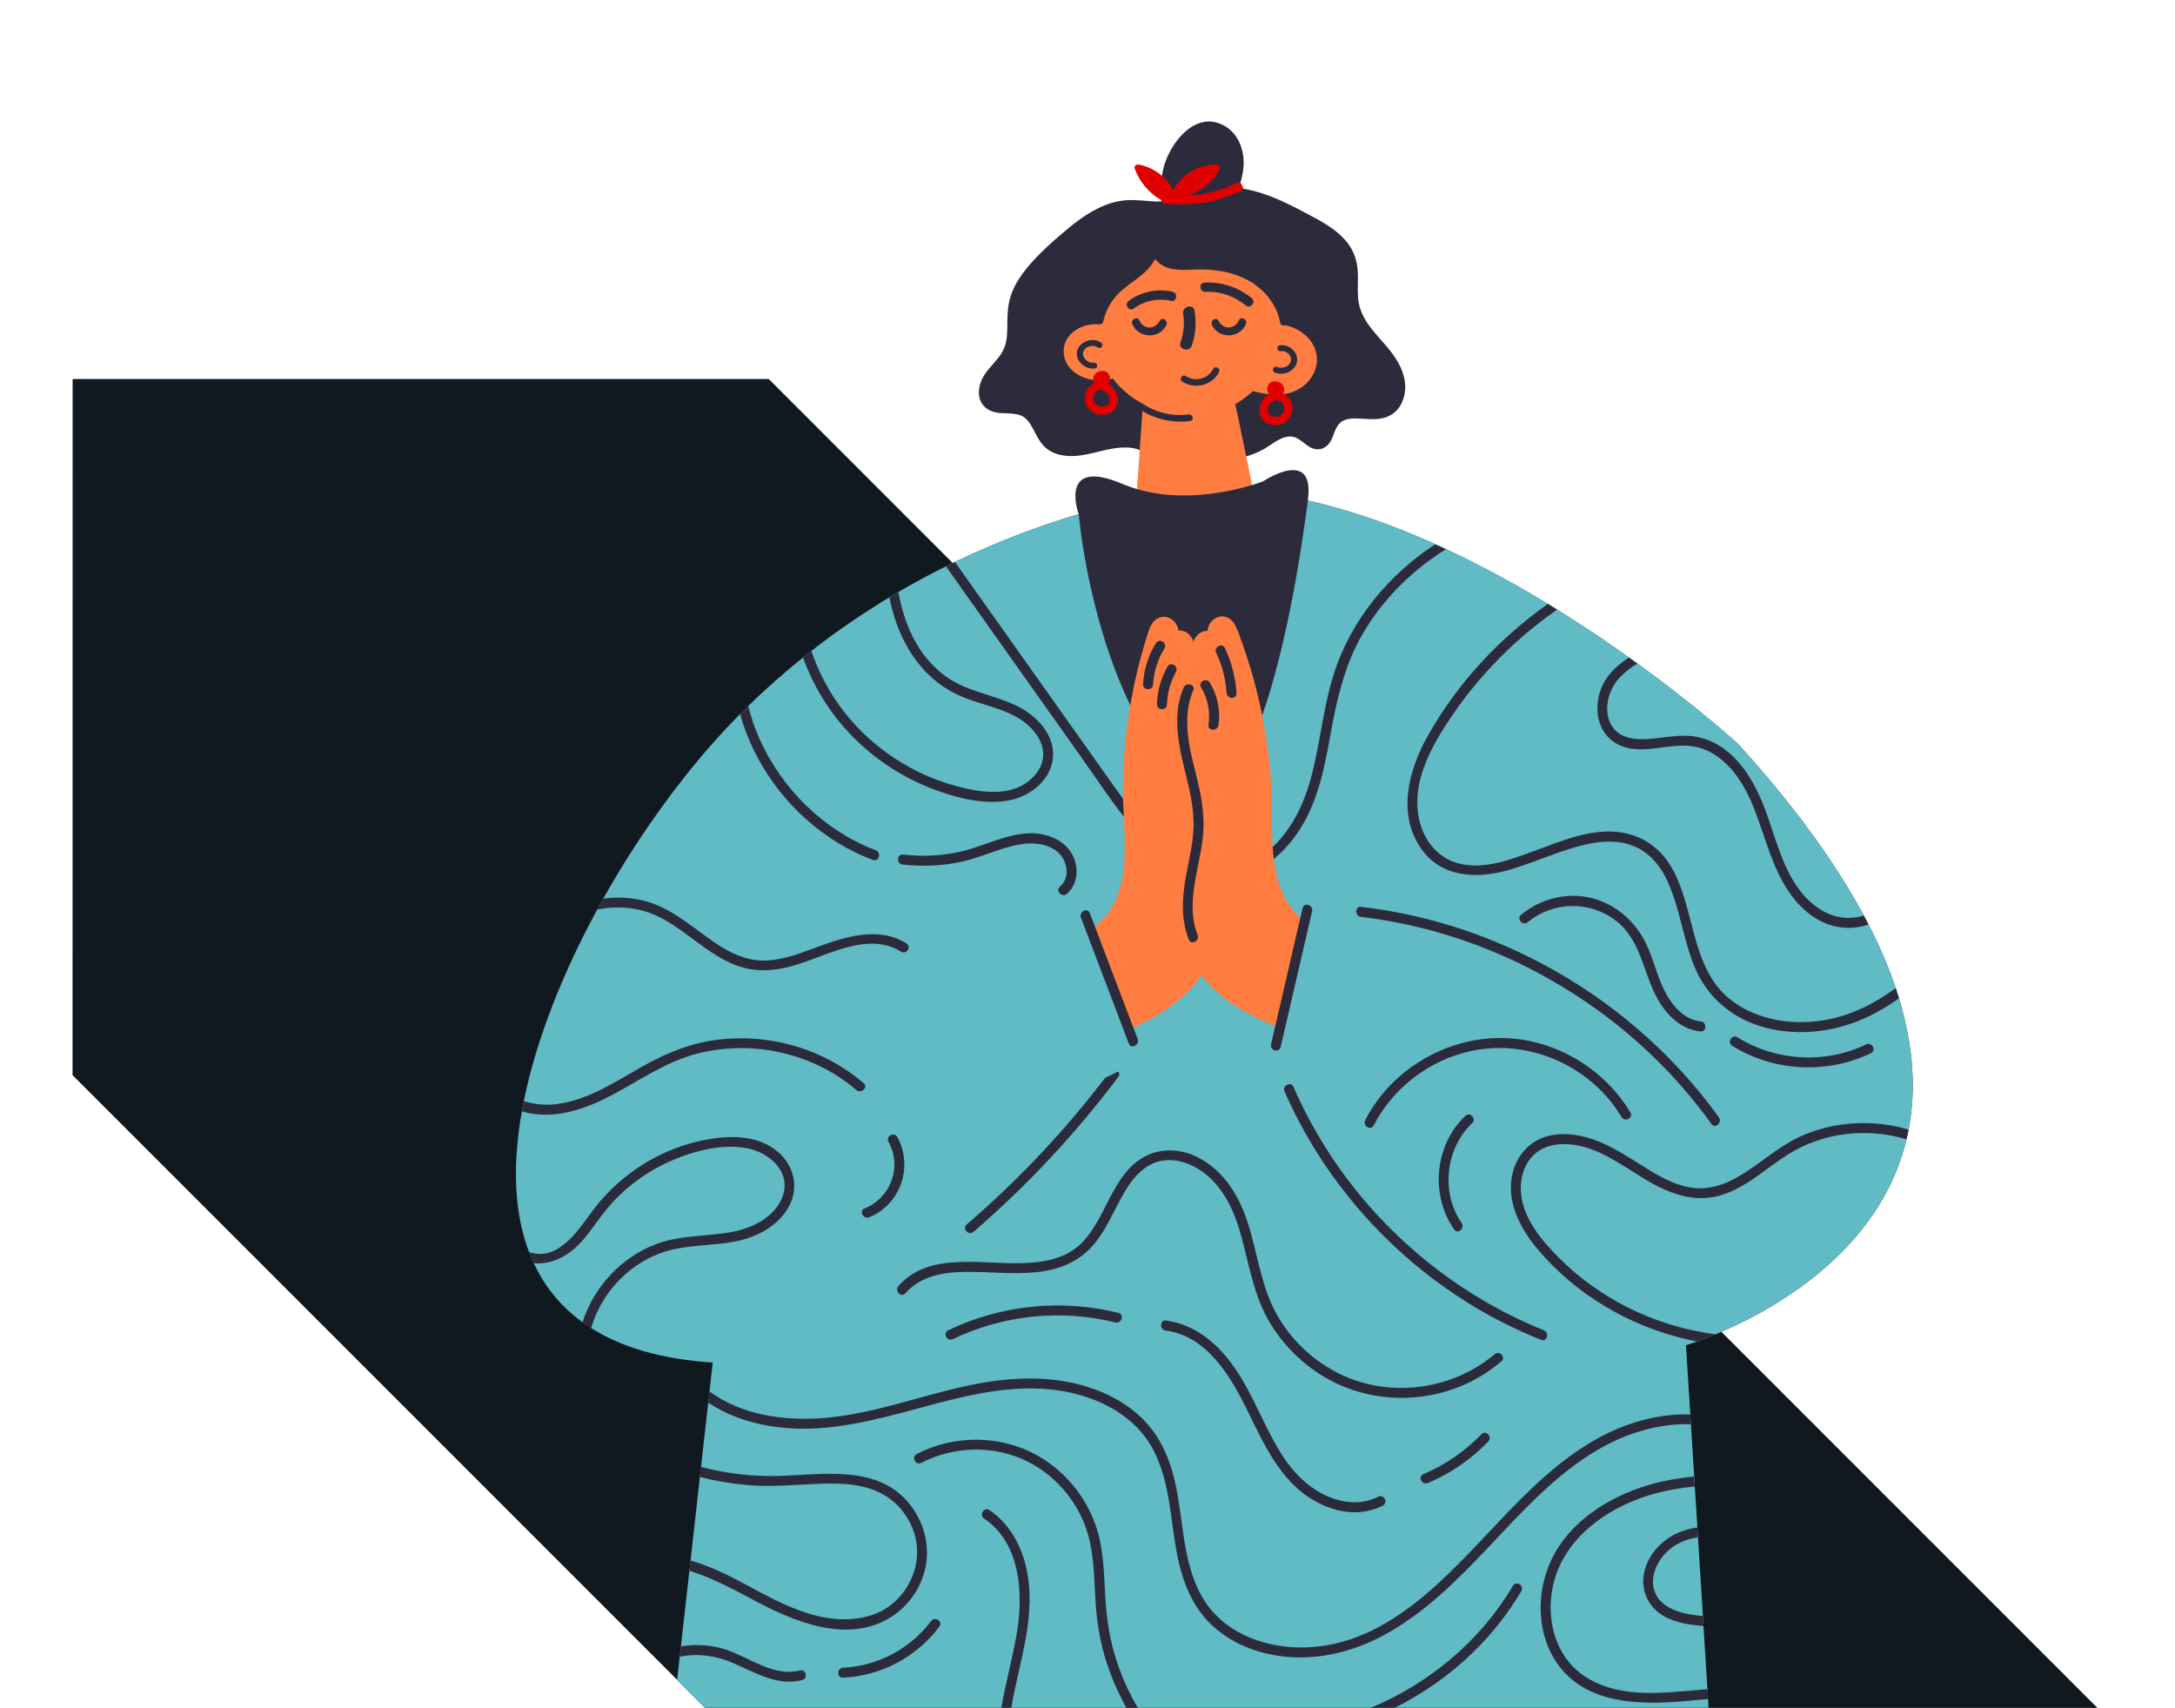 <?xml version="1.0" encoding="utf-8"?>
<!-- Generator: Adobe Illustrator 23.0.3, SVG Export Plug-In . SVG Version: 6.00 Build 0)  -->
<svg version="1.1" xmlns="http://www.w3.org/2000/svg" xmlns:xlink="http://www.w3.org/1999/xlink" x="0px" y="0px"
	 viewBox="0 0 2953 2318.5" style="enable-background:new 0 0 2953 2318.5;" xml:space="preserve">
<style type="text/css">
	.st0{display:none;}
	.st1{display:inline;}
	.st2{display:inline;opacity:0.44;}
	.st3{display:inline;opacity:0.45;}
	.st4{clip-path:url(#SVGID_2_);}
	.st5{fill:#101820;}
	.st6{clip-path:url(#SVGID_4_);}
	.st7{fill:#2C2B3C;}
	.st8{fill:#60BBC5;}
	.st9{fill:#FF7D40;}
	.st10{fill:#E10000;}
	.st11{clip-path:url(#SVGID_6_);}
	.st12{clip-path:url(#SVGID_8_);}
	.st13{fill:#2F52EF;}
	.st14{opacity:0.26;fill:#60BBC5;}
	.st15{fill:#010101;}
	.st16{clip-path:url(#SVGID_10_);}
	.st17{fill:#DF271C;}
	.st18{opacity:0.32;fill:#2F52EF;}
	.st19{clip-path:url(#SVGID_12_);}
	.st20{fill:#FF894A;}
</style>
<g id="Layer_2" class="st0">
</g>
<g id="Layer_3">
</g>
<g id="Layer_1">
	<g>
		<defs>
			<rect id="SVGID_1_" x="15.5" y="2" width="2953" height="2318.5"/>
		</defs>
		<clipPath id="SVGID_2_">
			<use xlink:href="#SVGID_1_"  style="overflow:visible;"/>
		</clipPath>
		<g class="st4">
			<path class="st5" d="M98.5,1459.6l0.1-945.1h945.1c0,0,1813.6,1813.7,1944.1,1944.2c261,261,261,684.1,0,945.1
				c-261,261-684.1,261-945.1,0C1912.2,3273.3,98.5,1459.6,98.5,1459.6"/>
		</g>
		<g class="st4">
			<defs>
				<polygon id="SVGID_3_" points="1121.1,2482.3 2656.8,2677.3 2656.8,777.9 1835.5,131 882.8,257 22.3,1674.4 798.2,2159.4 				
					"/>
			</defs>
			<clipPath id="SVGID_4_">
				<use xlink:href="#SVGID_3_"  style="overflow:visible;"/>
			</clipPath>
			<g class="st6">
				<path class="st7" d="M2591.3,1533.5c-0.9,4.5-1.8,8.9-2.8,13.2c-37.1,154.9-186.4,234.5-259.2,264.7c-10,4.2-18.5,7.4-25.1,9.7
					c-9.6,3.4-15.2,5-15.2,5l5.9,94l0.8,13.3l4.5,71l0.8,13.5l3.5,55.6l0.8,13.3l6.7,107l0.8,13.5l5.4,85.8l0.8,13.4l0.7,11.9H915.1
					l7.8-69.4l1.6-14l11.5-102.6l1.6-13.9v0l12.7-113.6l1.5-13.6l9.8-87.2l1.7-15.2l4.4-39.2c-70.1-4.5-124.4-21-165-46.8
					c-4-2.5-7.9-5.2-11.7-7.9c-30.1-21.7-51.8-49-66.4-80.5v0c-2.3-4.9-4.4-10-6.4-15.1c-20.8-54.7-22.2-120.5-9.6-190.8
					c0.8-4.6,1.7-9.2,2.6-13.8c17.1-84.5,53.4-174.9,99.8-260.2c2.7-5,5.5-10,8.2-14.9c52.5-93.5,116.7-179.9,180-244.6
					c1.9-1.9,3.8-3.9,5.7-5.8c3.7-3.7,7.4-7.4,11.1-11c24.4-23.8,49.3-45.7,74.4-65.8c3.8-3,7.5-6,11.3-8.9
					c35.2-27.5,70.7-51.5,105.7-72.6c4.1-2.5,8.2-4.9,12.3-7.3c21.9-12.8,43.6-24.4,64.9-35c4.1-2,8.2-4,12.2-6
					c61.1-29.4,118.6-50.2,167.8-64.8c22.6-6.7,43.4-12.1,62.1-16.4c20.3-4.7,38-8.2,52.6-10.6c0,0,0,0,0,0h0
					c26.1-4.5,42-5.9,44.6-6c16.6-0.8,33.4-0.8,50.2,0.1c0,0,0,0,0,0c9.8,0.5,19.7,1.3,29.5,2.4c24,2.5,48,6.7,72,12.1
					c0.1,0,0.1,0,0.2,0c0.1,0,0.3,0.1,0.5,0.1c0.2,0,0.5,0.1,0.8,0.2c58.2,13.2,116,34,171.5,58.9c4.9,2.2,9.8,4.4,14.6,6.7
					c48.7,22.7,95.3,48.3,138.4,74.5c4.2,2.6,8.4,5.2,12.6,7.7c35.4,21.9,68.2,44.1,97.5,65c3.9,2.7,7.7,5.5,11.4,8.2
					c83.6,60.5,136.4,108.8,136.4,108.8c77.9,85.7,133.3,163.2,170.9,233.1c2.2,4.1,4.3,8.2,6.4,12.2c15.6,30.2,27.8,59,37,86.4
					c1.6,4.6,3.1,9.3,4.4,13.8C2598.9,1423.1,2601.2,1482.3,2591.3,1533.5z"/>
				<path class="st8" d="M2591.3,1533.5c-0.9,4.5-1.8,8.9-2.8,13.2c-37.1,154.9-186.4,234.5-259.2,264.7c-10,4.2-18.5,7.4-25.1,9.7
					c-9.6,3.4-15.2,5-15.2,5l5.9,94l0.8,13.3l4.5,71l0.8,13.5l3.5,55.6l0.8,13.3l6.7,107l0.8,13.5l5.4,85.8l0.8,13.4l0.7,11.9H915.1
					l7.8-69.4l1.6-14l11.5-102.6l1.6-13.9v0l12.7-113.6l1.5-13.6l9.8-87.2l1.7-15.2l4.4-39.2c-70.1-4.5-124.4-21-165-46.8
					c-4-2.5-7.9-5.2-11.7-7.9c-30.1-21.7-51.8-49-66.4-80.5v0c-2.3-4.9-4.4-10-6.4-15.1c-20.8-54.7-22.2-120.5-9.6-190.8
					c0.8-4.6,1.7-9.2,2.6-13.8c17.1-84.5,53.4-174.9,99.8-260.2c2.7-5,5.5-10,8.2-14.9c52.5-93.5,116.7-179.9,180-244.6
					c1.9-1.9,3.8-3.9,5.7-5.8c3.7-3.7,7.4-7.4,11.1-11c24.4-23.8,49.3-45.7,74.4-65.8c3.8-3,7.5-6,11.3-8.9
					c35.2-27.5,70.7-51.5,105.7-72.6c4.1-2.5,8.2-4.9,12.3-7.3c21.9-12.8,43.6-24.4,64.9-35c4.1-2,8.2-4,12.2-6
					c61.1-29.4,118.6-50.2,167.8-64.8c0.2,1.9,11.8,139.2,70.1,259.7c15.6,32.3,34.6,63.4,57.6,90.3c7.4,8.6,14.5,14.9,21.5,19.1
					c2.2,1.4,4.4,2.5,6.6,3.4c2.9,1.2,5.8,2.1,8.6,2.6c0.3,0.1,0.7,0.1,1,0.2c33.9,5.1,61.7-40.3,83.6-101.9
					c41-115.1,61.4-286.9,62-291.8c0,0,0-0.1,0-0.1c0,0,0.1,0,0.2,0c0.1,0,0.3,0.1,0.5,0.1c0.2,0,0.5,0.1,0.8,0.2
					c58.2,13.2,116,34,171.5,58.9c4.9,2.2,9.8,4.4,14.6,6.7c48.7,22.7,95.3,48.3,138.4,74.5c4.2,2.6,8.4,5.2,12.6,7.7
					c35.4,21.9,68.2,44.1,97.5,65c3.9,2.7,7.7,5.5,11.4,8.2c83.6,60.5,136.4,108.8,136.4,108.8c77.9,85.7,133.3,163.2,170.9,233.1
					c2.2,4.1,4.3,8.2,6.4,12.2c15.6,30.2,27.8,59,37,86.4c1.6,4.6,3.1,9.3,4.4,13.8C2598.9,1423.1,2601.2,1482.3,2591.3,1533.5z"/>
				<g>
					<path class="st7" d="M1890.1,479.6c-16.1-21.6-39.9-40-45.2-67.8c-2.8-14.9-0.4-30.2-1.6-45.2c-1-12.8-4.9-24.5-12.4-35
						c-14.5-20-38-31.8-59.3-43.1c-26.3-13.9-53.8-27.4-83.4-32.3c-0.2,0-0.4-0.1-0.6-0.1c-2-0.3-4-0.6-6-0.9
						c0.9-2.3,1.6-4.6,2.4-6.9c3-9.6,4.8-19.5,4.5-29.7c-0.6-19.7-9.6-39.4-27.7-48.7c-38.8-20-72.9,25.1-81.2,58.4
						c-0.8,3.4-1.5,6.8-2,10.2c-1.7,11.6-1.4,23.3,0.9,34.8c-0.5,0-0.9,0.1-1.4,0.1c-5.1,0.3-10.2,0.2-15.5-0.3
						c-14.3-1.2-28.3-2.7-42.5,0c-25.8,4.9-48.4,20.1-68.4,36.6c-19.9,16.4-39.9,34.1-56.4,54c-8,9.7-14.9,20.1-19.7,31.7
						c-5.2,12.4-6.7,25.3-6.9,38.6c-0.2,14,0.7,29.1-5.9,41.9c-6.2,12-16.9,20.6-24.4,31.7c-6.2,9.1-10,20.9-7.7,31.9
						c2.3,10.9,11.2,18.1,21.9,20.3c10.9,2.2,22.5,0.2,33.1,3.8c10.7,3.6,15.7,14.4,20.5,23.7c5.1,9.9,10.9,19.4,20.8,25.1
						c10.1,5.8,22,7.2,33.4,6.6c23.9-1.5,46.4-12.2,70.5-11.5c6.2,0.2,12.2,1.2,17.7,3.6c3.2,1.3,6.1,3.1,8.8,5.4
						c-0.4,0.3-0.8,0.5-1.1,0.8c-4.6,3.5,1.5,10.1,6.1,6.6c13.4-10.2,31.1-13.6,47.3-10.2c5,2.3,10.2,4.1,15.5,5.7
						c0.8,0.4,1.5,0.8,2.3,1.3c1.4,0.8,2.8,0.9,3.9,0.3c15.8,3.7,32.4,4.2,48.6,1.5c4.4-0.8,8.9-1.8,13.2-3
						c8.2-2.4,16.2-5.7,23.7-9.8c11.1-6.2,23.1-17.6,36.6-17.1c11.4,0.4,18.8,11.6,28.8,15.8c9.5,4,19.1,0.3,24.5-8.1
						c5.2-8.1,6.2-19,13.3-25.9c7.6-7.4,19.6-6.5,29.4-6c10.8,0.5,22.1,1.7,32.5-1.7c10.3-3.3,18.1-10.7,22.5-20.5
						C1913.9,522.9,1904.4,498.7,1890.1,479.6z"/>
					<path class="st9" d="M1555.3,496.7l-13.1,189c13.3,36.5,163.1,31.8,160.3-4.5c-2.2-27.8-12.1-67.4-17.8-96.6
						c-1.1-5.6-2.1-10.8-3.1-15.4c-2.5-12-4.4-20.3-5.4-22.1L1555.3,496.7z"/>
					<g>
						<path class="st9" d="M1493.1,440.3c2.7-22.8,11.8-35.6,14.7-42.6c47.4-111.6,228.7-74.9,232.1,43c1.6,0.2,3.2,0.4,4.8,0.7
							c17.9,3.7,34.9,15.8,40.9,32.9c6.9,19.5-1.7,40.4-19.1,52c-19.7,13.1-43.6,10.6-65.4,4.6c-19.1,17.9-44,30.2-71.7,33.2
							c-44.5,4.8-92.9-15.8-118.5-50.2c-25.1,8.4-60.2-3.4-65.9-29.3C1438.8,455.9,1467,437.6,1493.1,440.3z"/>
						<path class="st7" d="M1602.7,465.1c4.4-12.8,5.8-26,3.6-39.4c-1.6-9.7,13.9-13.9,15.5-4.1c2.7,16.1,1.7,32-3.6,47.6
							C1615.1,478.6,1599.5,474.6,1602.7,465.1z"/>
						<path class="st7" d="M1463,474.7c4.3-12.2,21.3-16.9,32-9.7c4.4,3-0.2,9.7-4.6,6.7c-5.9-4-15.5-2.1-18.9,4.3
							c-4.2,8,4.8,17.4,13.4,16.3c5.3-0.7,6.9,7.2,1.6,7.9C1472.2,502.1,1458.1,488.5,1463,474.7z"/>
						<path class="st7" d="M1733.6,498.1c6.7,2.7,15.9,0.3,18.6-6.7c3-7.6-5.1-16-13.1-14.7c-5.3,0.8-6.9-7.1-1.6-7.9
							c13.2-2,26.1,9.9,23.3,22.8c-2.6,12.5-18.2,19-30,14.2C1725.9,503.7,1728.6,496.1,1733.6,498.1z"/>
						<path class="st7" d="M1574.4,435.7c-6,12-22,11.8-27.4-0.7c-2.8-6.4-12.3-1.3-9.6,5c8.4,19.6,36.6,20.6,46.1,1.4
							C1586.7,435.2,1577.5,429.4,1574.4,435.7z"/>
						<path class="st7" d="M1654.6,435.7c6,12,22,11.8,27.4-0.7c2.8-6.4,12.3-1.3,9.6,5c-8.4,19.6-36.6,20.6-46.1,1.4
							C1642.4,435.2,1651.5,429.4,1654.6,435.7z"/>
						<path class="st7" d="M1591.9,396c-20.6-4.7-42.6-0.1-59.6,12.5c-6.5,4.8,0.7,15.2,7.2,10.3c14.5-10.8,32.7-14.4,50.3-10.4
							C1597.7,410.3,1599.8,397.8,1591.9,396z"/>
						<path class="st7" d="M1699.5,404.9c-18-15-40.9-22.5-64.2-21.3c-8.1,0.4-6.8,13,1.2,12.6c20-1,39.6,5.7,55,18.6
							C1697.7,419.8,1705.7,410.1,1699.5,404.9z"/>
						<path class="st7" d="M1647.4,500.7c-7.5,13.7-24.1,18.2-37.4,9.8c-4.9-3.1-9.7,4.5-4.8,7.6c17.2,10.9,40,5.3,49.8-12.6
							C1657.8,500.4,1650.1,495.6,1647.4,500.7z"/>
					</g>
					<path class="st7" d="M1614,562.7c-21.8,2.8-44-2.3-62.2-14.5c-4.8-3.2-9.6,4.1-4.8,7.3c20.3,13.6,44.8,19.1,69,16
						C1621.8,570.8,1619.7,562,1614,562.7z"/>
					<path class="st7" d="M1761.5,394c-1.4-17.8-9.8-34-22.3-46.5c-28.8-29.1-71.6-35.9-110.6-38.8c-22.7-1.7-45.9-0.7-66.9,9
						c-2.7,1.2-2.9,3.9-1.8,5.9c-8.2,0.6-16.4,3.7-23.8,7.4c-11.4,5.6-22.4,12.7-30.9,22.1c-19.9,22.1-20.5,51.8-19.8,79.8
						c0.1,2.6,1.9,4.1,3.9,4.4c0.6,1.5,2.2,2.6,3.7,2.8c2,0.3,4.1-0.5,4.7-3.1c2.5-10.7,6.8-20.7,13.2-29.6
						c6.7-9.4,15.6-16.5,24.9-23.2c12.3-8.9,25.7-19,32.4-32.6c2.2,2.7,4.8,5.1,7.6,7.1c13.6,9.6,31.7,7.7,47.4,7.2
						c32.5-1.1,67.2,5.9,91.3,29.2c12.1,11.7,20.7,26.5,23.6,43.2c0.5,2.8,3.9,4.2,6.3,3.1c0.4-0.2,0.8-0.5,1.1-0.8
						C1757.5,428.3,1762.8,411.1,1761.5,394z"/>
					<path class="st10" d="M1514.2,530.8c-2-4.4-5.3-7.8-9.2-9.9c1.2-1.7,2-3.8,2.1-5.9c0.3-3.6-1.1-7.3-4.3-9.6
						c-2.7-2-6.1-2.2-8.9-1.3c-0.6,0-1.1,0-1.7,0.2c-5.1,1.7-8.5,6.4-8,11.5c0.1,1.4,0.5,2.8,1.3,4.2c0,0.1,0.1,0.1,0.1,0.2
						c-1.2,0.6-2.4,1.2-3.5,2c-11.8,8.5-12.1,26.4-0.9,35.6c10.4,8.6,28,7.1,34.3-5.7C1519.2,544.8,1518.1,537.1,1514.2,530.8z
						 M1506.4,543.6c-0.8,8.2-10.4,10.3-16.6,6.6c-6.3-3.8-7.7-13.2-1.9-18.2c2.9-2.5,6.2-3.1,9.2-2.2
						C1499.7,531.2,1507.4,533.7,1506.4,543.6z"/>
					<path class="st10" d="M1745.7,536.3c-0.6-0.5-1.3-0.9-2-1.3c-0.5-0.3-1-0.6-1.6-0.8c0-0.1,0.1-0.1,0.1-0.2
						c3.5-6.3-0.2-13.5-6.7-15.7c-0.6-0.2-1.1-0.2-1.7-0.2c-2.9-1-6.2-0.7-8.9,1.3c-5.1,3.7-5.5,10.7-2.1,15.5
						c-0.1,0.1-0.3,0.2-0.4,0.3c-3.7,2.1-6.8,5.4-8.8,9.6c-3.9,6.3-5,14-1.3,21.4c6.3,12.8,24,14.2,34.3,5.7
						C1757.8,562.7,1757.5,544.8,1745.7,536.3z M1738,564.2c-6.2,3.7-15.7,1.6-16.6-6.6c-1-10,6.7-12.4,9.2-13.8
						c3-0.9,6.3-0.3,9.2,2.2C1745.7,551,1744.3,560.4,1738,564.2z"/>
					<path class="st10" d="M1687.2,253.4c-0.5-1.1-1-2.1-1.6-3.2c-0.4-0.8-1-1.4-1.7-1.8c-1.3-0.7-3-0.8-4.4-0.1
						c-20.5,10.2-42.8,16-65.6,17c17.3-7.2,33.6-17.3,41.6-35c1.4-3,0.1-6.8-3.7-6.9c-24.5-0.5-47.4,13.4-58.8,34.7
						c-3.9-7.4-9.2-14-15.6-19.5c-8.8-7.6-19.6-13-31.2-15.2c-2.9-0.5-7,1.8-5.7,5.3c6.7,18.1,19.3,33.4,36.1,42.9
						c0,0.6,0.1,1.2,0.3,1.8c0.6,1.5,1.8,2.8,3.9,3c18.7,1.7,37.6,1.2,56.3-1.4c16.3-2.3,47.8-15.4,48.1-15.5
						c1.4-0.5,2.2-1.9,2.3-3.4C1687.7,255.2,1687.6,254.2,1687.2,253.4z"/>
				</g>
				<path class="st7" d="M1464.5,698.1c0,0-28.6-78.5,59.4-41.2c88,37.3,191-3.5,191-3.5s71.3-47.8,60.7,26.2
					c-10.6,74-61.9,159.7-61.9,159.7S1514.4,788.1,1464.5,698.1z"/>
				<path class="st7" d="M1257.1,2124.9c-5,28.9-23,55.2-47.9,70.7c-58.7,36.3-130.1,6.3-184.7-22.7c-26.9-14.3-57.3-31-88.6-40.5
					l1.6-13.9c32.5,9,62.4,25.9,92,41.7c29.1,15.5,59.1,30.4,91.9,35.9c30.1,5,63.5,2,88.3-17.4c22.5-17.6,36.2-45.5,35.4-74.2
					c-0.8-29.1-17.1-57.5-41.7-73.1c-26.8-17.1-59.7-18.3-90.5-17.1c-32.7,1.2-65,4.6-97.8,1.8c-22-1.9-43.7-5.6-65-11.2l1.5-13.6
					c34,9.1,69.4,13.3,104.8,12.4c61.1-1.6,136.4-16.3,179.6,39.5C1254,2066.4,1262.1,2096,1257.1,2124.9z"/>
				<path class="st7" d="M2295.7,1933.5c-44.4-1.5-89.4,12.8-127.2,35.1c-56.6,33.4-101.3,82.8-146,130.1
					c-43.5,46.1-89.2,92.3-145.8,122.3c-49.1,26-105.2,36.7-159.7,23.2c-25-6.2-48.6-17.7-68-34.6c-20.5-17.9-34.2-41.6-42.6-67.3
					c-18.4-55.4-12.6-117.5-38.8-170.6c-24.5-49.7-76.1-75.7-129-83.9c-64-9.8-127,6.6-188.5,23.2c-60.8,16.4-122.7,33.4-186.3,27.3
					c-36.1-3.5-72.4-14-102.2-34.2l1.7-15.2c43.5,32.3,101,40.2,153.8,36.2c68.7-5.2,133.9-31.1,200.9-44.9
					c55.7-11.4,114.2-14,168.4,5.9c24.5,9,47.5,22.4,65.9,41c19.6,19.9,32.2,45,39.7,71.7c15.7,55.3,10.8,117.5,39.9,168.7
					c26.6,46.8,80,68.3,132,69c130.5,1.7,217.2-118.2,300.5-201.1c44.1-44,93.9-85,154.2-104.1c24.5-7.7,50.5-11.9,76.3-11.2
					L2295.7,1933.5z"/>
				<path class="st7" d="M2312.8,2207.4c-18-1.6-36-3.9-52.3-12.6c-22.7-12.1-33.9-36.5-27.9-61.5c6.2-25.8,27.2-46.3,51.9-54.9
					c6.5-2.3,13.2-3.8,19.9-4.8l0.8,13.3c-10.5,1.7-20.5,4.9-29.8,10.4c-19.1,11.4-35.3,35.6-30.2,58.5
					c5.6,25.6,33.4,33.8,56.1,36.9c3.5,0.5,7,0.9,10.6,1.2L2312.8,2207.4z"/>
				<path class="st7" d="M2319,2306.6c-11.9,0.9-23.8,2.1-35.6,3.1c-57.4,4.7-126.6,3.4-165.5-46.6c-31.9-40.9-33.3-99.7-11.6-145.5
					c24.3-51.3,76.2-84.5,129-100.7c21.2-6.5,42.9-10.3,64.8-12.4l0.8,13.5c-27.5,2.6-54.5,8.1-80.5,18.4
					c-49.2,19.4-95.2,56-110,108.6c-13.5,47.9-0.7,104.8,43.5,132.2c49,30.4,109,20.2,164.3,15.9L2319,2306.6z"/>
				<path class="st7" d="M1429.8,1024.1c0,31.3-27.5,54.9-56,61.6c-33.2,7.8-70-1.2-101.4-12.4c-61.1-21.8-114.7-63.2-150.5-117.4
					c-13-19.7-23.6-41-31.6-63.3c3.8-3,7.5-6,11.3-8.9c10.3,30.3,25.6,58.9,45.6,84.1c38.4,48.5,92.6,83.9,152.4,99.7
					c30.6,8.1,69.3,14.3,96.4-6.6c10.8-8.3,19.4-20.4,20.3-34.3c0.9-14.7-6.5-28-16.5-38.3c-23.5-24-58.1-28.7-88.1-40.2
					c-28.8-11-52.4-29.6-70.2-54.7c-17.8-25.1-28.1-53.1-34.1-82.4c4.1-2.5,8.2-4.9,12.3-7.3c8.1,43.7,25.3,84.6,61.8,112.7
					c28.8,22.1,65.2,25.9,97.3,41C1404.6,969.6,1429.8,993.6,1429.8,1024.1z"/>
				<path class="st7" d="M1963.1,745.6c-11.8,7.3-23.1,15.3-33.9,23.9c-31.3,25.1-58.2,55.4-78.5,90c-23.3,39.7-34.2,83-42.5,127.9
					c-8.8,48-16.8,97.6-43.9,139.3c-9.6,14.7-21.4,28.5-35.1,39.6c-17.9,14.5-38.9,24.6-62.5,26.7c-7.9,0.7-15.6,0.5-23.1-0.5
					c-9.8-1.3-19.2-4-28.3-7.7c-21.2-8.7-40.4-23.1-56.9-39.3c-11.7-11.5-22.4-23.9-32.6-36.8c-20-25.4-37.9-52.8-56.5-79
					c-61.6-86.9-123.3-173.8-184.9-260.7c4.1-2,8.2-4,12.2-6c3.1,4.3,6.1,8.7,9.2,13c65.4,92.2,130.7,184.3,196.1,276.5
					c6.9,9.8,14.6,20.7,22.8,31.8c25.3,34.1,56.5,70.8,93,87.3c7.3,3.3,14.7,5.8,22.4,7.3c19.4,3.8,40,1.3,61.7-10.3
					c9.5-5.1,18.1-11.4,25.8-18.5c23.4-21.7,39.3-51.8,48.7-81.9c15.6-49.7,18.6-102.4,34.2-152.1c23-73.2,73.9-135.2,137.7-177
					C1953.4,741.1,1958.2,743.3,1963.1,745.6z"/>
				<path class="st7" d="M2578.2,1355.3c-10,7.1-20.3,13.7-31.2,19.5c-42.7,23.1-92.1,32.1-139.9,22.7c-45.6-9-84.2-36.5-103.8-79.1
					c-18.7-40.7-21.6-87.1-41.8-127.1c-9.3-18.5-23.4-34.5-42.9-42.5c-17.7-7.4-37.2-7.5-55.8-4.3c-42.2,7.4-80.5,28.1-121.8,38.5
					c-39.8,10-84.2,6.6-110.3-29.2c-34.5-47.4-18.6-107.9,7.8-154.9c39.7-70.7,96.6-132,163-179c4.2,2.6,8.4,5.2,12.6,7.7
					c-32.1,22.3-61.9,48-88.6,76.5c-18.5,19.7-35.5,40.7-50.9,62.9c-16.2,23.4-31.8,48.2-41.5,75.2c-9.1,25.3-12.3,52.5-4.1,78.5
					c6.7,21.5,21.8,40.3,43,48.7c36.5,14.4,77.6-2,112.1-14.6c36.2-13.3,75.6-30.3,115.1-25c19.5,2.6,37.5,10.9,51.9,24.3
					c14.9,14,24.3,32.6,31.2,51.6c14.8,40.6,18.8,85.8,41.9,123c23.8,38.4,68.5,56.7,112.2,58.7c52.6,2.4,97.7-16.8,137.4-46
					C2575.3,1346.1,2576.8,1350.7,2578.2,1355.3z"/>
				<path class="st7" d="M2536.8,1255c-3.5,1.3-7.2,2.3-10.9,3c-24.8,4.9-49.5-1.8-69.3-17.3c-43.7-34-54.8-89.8-73.4-138.8
					c-9.5-25-21.9-48.9-41.8-67.1c-8.8-8-19.1-14.7-30.4-18.6c-12.4-4.2-25.1-4.5-38-3.4c-24.2,2.1-50.5,9.4-73.8-1
					c-20.2-9-30.7-29.2-30.4-50.8c0.4-31.7,18.9-53,42.8-68.3c3.9,2.7,7.7,5.5,11.4,8.2c-8.7,5.2-16.9,11.3-23.9,18.8
					c-14.6,15.6-22.2,41.3-13,61.5c9.8,21.6,34,23.7,54.9,21.8c23.1-2.1,46.3-7.6,69.2-1.2c46.3,12.8,72,58.1,87.4,100.1
					c16.5,44.9,27.6,99.2,68.6,129.2c16.5,12.1,36.3,17.8,56.6,13.7c2.6-0.5,5.1-1.2,7.6-2C2532.6,1246.9,2534.7,1251,2536.8,1255z"
					/>
				<path class="st7" d="M2029.3,1838.4c-60.1,50.7-148.8,60.8-218,22.8c-32.6-17.9-60.3-44.9-78.3-77.6
					c-21-38-25.6-81.8-38.6-122.7c-11.5-36.1-31.5-70-65.9-88.6c-30-16.2-65.3-14.3-90.7,9.5c-22.5,21.1-33.2,51.3-48.4,77.4
					c-7.5,12.9-16.2,25.2-28,34.6c-11.9,9.4-26.4,14.8-41.2,17.7c-31.8,6.2-64.7,2.2-96.8,1.6c-29.5-0.5-61.8,1-87.1,18.2
					c-6.1,4.1-11.6,8.9-16.4,14.5c-5.7,6.5,3.4,16.5,9.2,10c20.6-23.5,50.9-28.7,80.8-29.1c32.2-0.5,64.4,3.6,96.6,0.4
					c31.3-3,59.6-14.3,79.8-39.2c19.7-24.2,29.5-54.3,47-79.9c8.2-11.9,18.4-22.4,31.7-28.4c15.8-7.1,33.5-5.7,49.2,0.8
					c37.3,15.6,57.6,52.4,68.6,89.2c12.1,40.6,17.5,83.6,38.5,121.1c17.9,31.9,44.3,59,75.6,77.9c66.7,40.2,152.8,38.4,218.4-3.4
					c8-5.1,15.6-10.7,22.9-16.9C2045.2,1842.8,2036,1832.8,2029.3,1838.4z"/>
				<path class="st7" d="M1544.8,2318.5h-15.5c-12.5-22.4-22.5-46.2-29.7-70.9c-6.5-22.5-10.2-45.6-11.9-69
					c-2.1-29.1-1.8-58.5-8.3-87c-10.4-45.6-41.1-85-82.5-106.6c-45.2-23.5-101.1-22.4-146,0.9c-7.7,4-14.1-8-6.3-12
					c50.9-26.4,113.8-26.1,164,2.1c40.7,22.8,71.2,62.6,82.9,107.7c7.2,27.8,7.5,56.7,9.2,85.2c1.5,25,4.8,49.6,11.7,73.8
					C1519.8,2269.2,1530.8,2294.7,1544.8,2318.5z"/>
				<path class="st7" d="M1373,2318.5h-13.4c5.3-32.5,14.4-64.8,20.2-96.9c9.9-54.8,7.4-125.5-43.7-160.1c-7.2-4.9,0-16.4,7.2-11.5
					c26,17.6,41.9,45.2,49.3,75.3C1408.8,2190.6,1383.9,2254.4,1373,2318.5z"/>
				<path class="st7" d="M2065.5,2160c-17.9,30.3-39.9,58.1-65,82.7c-31.4,30.6-67.6,56.1-106.9,75.8H1861
					c79.6-33.2,149-90.9,193-165.6C2058.5,2145.3,2070,2152.5,2065.5,2160z"/>
				<path class="st7" d="M1871.2,2031.9c-22.9,11.7-49.4,8.7-72.1-2.1c-24.7-11.9-43.6-31.4-58.3-54.3
					c-29.8-46.4-45-101.6-83.6-142.3c-20-21.1-45-36.7-74.1-40.5c-8.6-1.1-9,12.4-0.4,13.6c56.2,7.4,88.5,62.7,111,108.7
					c24.3,49.7,48.4,103.9,101.9,128c26.1,11.8,55.9,14.3,81.9,0.9C1885.3,2039.9,1879,2027.9,1871.2,2031.9z"/>
				<path class="st7" d="M2011.4,1947c-22.5,23.3-49.1,41.6-79,54.3c-8.1,3.4-1.7,15.4,6.3,12c30.8-13,58.6-32.2,81.8-56.3
					C2026.6,1950.7,2017.4,1940.7,2011.4,1947z"/>
				<path class="st7" d="M1518.4,1782.3c-77-19.2-159.4-10.8-231,23.6c-7.9,3.8-1.6,15.8,6.3,12c68.3-32.8,147.2-40.9,220.8-22.6
					C1522.9,1797.4,1526.9,1784.4,1518.4,1782.3z"/>
				<path class="st7" d="M1089,2280.8c-34,8.6-64-10.5-94-23.3c-23.2-10-48.1-13.3-72.2-8.4l1.6-14c21-3.6,42.7-2.1,63.1,5
					c31.7,11.1,63.2,36.5,98.5,27.6C1094.5,2265.5,1097.5,2278.7,1089,2280.8z"/>
				<path class="st7" d="M1264,2200.8c-27.9,37.4-72.5,61-119.1,63.1c-8.7,0.4-9.2,13.9-0.4,13.6c51.7-2.3,100.1-28,131-69.5
					C1280.7,2201,1269.1,2193.8,1264,2200.8z"/>
				<path class="st7" d="M1185.1,1167.4c-20.9-8-41-18.3-59.5-30.9c-58.1-39.5-101.9-99.5-120.8-167.1c3.7-3.7,7.4-7.4,11.1-11
					c3.7,14.9,8.6,29.5,14.8,43.5c30.3,68.9,87.8,125.5,158.3,152.4C1197.1,1157.5,1193.3,1170.5,1185.1,1167.4z"/>
				<path class="st7" d="M1459.9,1170.2c-4.7-16.7-17.4-28.5-33.5-34.4c-41.3-15.2-82.2,11.2-121.6,20.2
					c-25.9,5.9-52.4,7.1-78.8,4.1c-8.7-1-9,12.6-0.4,13.6c25.8,2.9,51.9,1.9,77.3-3.3c24.8-5.1,47.7-16.1,72.1-22.1
					c19.8-4.9,43.9-5.8,60.6,8c13.6,11.2,18.1,34.9,3.6,47.2c-6.7,5.6,2.5,15.6,9.2,10C1460.8,1202.9,1464.2,1185.5,1459.9,1170.2z"
					/>
				<path class="st7" d="M2309,1386.6c-21.1-2.2-36.6-19.1-46.4-36.6c-11.4-20.4-16.5-43.5-25.8-64.8
					c-17.8-40.8-56.9-69.7-102.3-69.1c-25.4,0.4-49.8,9.7-69.4,25.8c-6.7,5.6,2.5,15.5,9.2,10c34.6-28.6,84.8-29.3,120.1-1.6
					c36.7,28.7,36.7,78.1,61.5,114.6c12.5,18.4,30,32.9,52.7,35.3C2317.3,1401,2317.7,1387.5,2309,1386.6z"/>
				<path class="st7" d="M2533.7,1417.8c-55.2,26.8-122.7,23-174.7-9.6c-7.4-4.6-14.6,6.9-7.2,11.5c56,35.1,128.7,38.9,188.2,10.1
					C2547.9,1426,2541.5,1414,2533.7,1417.8z"/>
				<path class="st7" d="M1223.4,1291.9c-44.2-27.2-97.5,3.9-140.8,17.4c-21.3,6.7-43.6,10.3-65.8,6.1
					c-18.6-3.5-35.7-12.6-51.3-22.9c-31-20.6-58.8-48-96-57c-19.1-4.6-39.2-4.7-58.6-0.7c2.7-5,5.5-10,8.2-14.9
					c18.6-2.5,37.6-1.6,55.9,3.1c38.7,9.9,67.5,38.6,100.2,59.8c17.3,11.2,36.2,20.1,57.1,21.1c24.7,1.1,48.6-7.5,71.3-16
					c39.9-14.9,87.1-31.8,126.9-7.3C1238,1285,1230.8,1296.5,1223.4,1291.9z"/>
				<path class="st7" d="M1071,1638.1c-14.2,25.9-42.5,41-70.5,46.8c-34.8,7.2-71.6,4.1-105.2,16.8c-44.5,16.8-79.6,55.8-92.7,101.3
					c-4-2.5-7.9-5.2-11.7-7.9c15.4-48.4,53.3-89.2,101.4-106.7c33.8-12.3,70.2-9.5,105.1-16.7c27.5-5.7,58.2-22.1,66.3-51.2
					c8.9-32.2-21.2-56.5-49.7-61.8c-31.4-5.9-66.8,2.5-96,14.3c-29.2,11.7-56,29-78.4,51.1c-11.9,11.6-21.8,24.6-31.6,38
					c-9.7,13.3-19.8,27-33,37c-15,11.4-33.1,17.7-50.6,15.6v0c-2.3-4.9-4.4-10-6.4-15.1c0.8,0.3,1.6,0.5,2.4,0.8
					c40,11.7,66.6-33.8,86.6-59.9c37.8-49.2,94.1-83.6,155.4-94c31.7-5.4,67.3-5,93.2,16.8C1078.1,1582,1085.2,1612.1,1071,1638.1z"
					/>
				<path class="st7" d="M1162.5,1479.7c-30.9-26.7-69-44.3-108.9-52.2c-35.2-7-72.2-6.1-106.9,2.8c-40,10.3-73.9,33.4-109.7,53
					c-35.6,19.5-76.7,35.8-117.9,28c-3.6-0.7-7.1-1.6-10.5-2.6c0.8-4.6,1.7-9.2,2.6-13.8c14.6,4.6,30.6,5.8,45.3,3.9
					c42.3-5.7,78.6-30,114.9-50.6c33.1-18.7,67.7-32.9,105.8-37.1c70.1-7.8,142,13.3,195.5,59.5
					C1179.1,1476.2,1169.1,1485.3,1162.5,1479.7z"/>
				<path class="st7" d="M1218.3,1543.7c-4.2-7.7-16.2-1.4-12,6.3c18.7,34.2,3.4,75.9-32.4,90.5c-8.1,3.3-1.7,15.3,6.3,12
					C1222.7,1635.1,1240.3,1583.8,1218.3,1543.7z"/>
				<path class="st7" d="M1506.8,1454.8c-57.1,76-122.3,145.6-194.3,207.5c-6.6,5.7,2.6,15.7,9.2,10
					c72.9-62.8,138.8-133.4,196.6-210.3C1523.6,1455,1512,1447.9,1506.8,1454.8z"/>
				<path class="st7" d="M2333.7,1516.8c-43.9-61.1-98.1-114.5-159.2-158.4c-61.4-44-129.9-78.3-202-100.8
					c-40.5-12.7-82.2-21.5-124.4-26.5c-8.7-1-9,12.5-0.4,13.6c73.5,8.7,145.7,29.9,212.5,61.9c66.7,31.9,128.5,74.3,182,125.5
					c30,28.7,57.3,60.2,81.5,93.9C2328.8,1533.1,2338.7,1523.8,2333.7,1516.8z"/>
				<path class="st7" d="M2096.1,1805.9c-117.3-47.1-219.4-131.2-289.1-236.7c-19.6-29.7-36.6-61.1-50.9-93.7
					c-3.5-8-15.5-1.7-12,6.3c51.7,118.4,140.6,219.8,250.4,287.8c31.1,19.3,63.8,35.7,97.8,49.3
					C2100.4,1822.1,2104.2,1809.1,2096.1,1805.9z"/>
				<path class="st7" d="M2591.3,1533.5c-0.9,4.5-1.8,8.9-2.8,13.2c-53.2-16.2-113.2-9.5-160.6,20.3c-30.7,19.3-57.8,46.2-93.5,56.2
					c-37.5,10.5-73.2-5.2-104.8-24.6c-31.1-19.1-61.2-42-98.9-45.1c-16.1-1.3-33,1.5-45.7,12c-14.1,11.7-20.3,29.8-20.2,47.8
					c0.1,38.8,29,71.8,55.1,97.5c26.2,25.7,56.6,47.1,89.3,63.7c37.5,19,78.3,31.5,120,36.9c-10,4.2-18.5,7.4-25.1,9.7
					c-44.7-8.6-87.9-25.3-126.7-48.8c-33.1-20-63.3-45.3-88.4-74.8c-25.1-29.6-45.6-67.6-34.7-107.4c4.7-17.3,15.7-32.4,31.4-41.4
					c15.1-8.6,33.3-10.5,50.3-8.3c39.3,5,70,27.8,102.8,47.8c17.2,10.5,35.5,20.3,55.6,23.8c19.9,3.5,39.3-1,57.1-10
					c34.3-17.5,61.4-46,97.1-61.1C2493.5,1521.9,2544.9,1519.7,2591.3,1533.5z"/>
				<path class="st7" d="M1989.6,1514.8c-41.9,39.4-48.1,107.6-15.2,154.4c5,7.1,14.9-2.1,10-9.2c-28.6-40.7-21.7-101.3,14.3-135.2
					C2005.2,1518.8,1996,1508.8,1989.6,1514.8z"/>
				<path class="st7" d="M2213.6,1510.2c-29.6-49.5-80.4-85.3-136.9-97c-56.1-11.6-113.8,2.1-160.2,35.2
					c-26.3,18.7-48.1,43.6-62.9,72.2c-4,7.7,7.5,15,11.5,7.2c24.5-47.4,68.7-83.3,120-98c52.1-15,108.1-5.7,153.9,23
					c25.5,16,47.2,37.8,62.7,63.7C2206.1,1523.9,2218.1,1517.7,2213.6,1510.2z"/>
				<path class="st9" d="M1643.7,1192.4c-1.1-4.6-2.3-9.2-3.4-13.7c-0.4-1.5-0.8-3-1.1-4.5c-2.6-10.6-5-21.2-6.8-31.9v0
					c-1.4-8.3-2.4-16.7-2.9-25.2c-0.7-13.3-0.5-26.6,0.2-39.9c0.1-1.3,0.1-2.5,0.2-3.8c0.3-5.6,0.8-11.3,1.2-16.9
					c3.1-37,7.8-74,5.5-111.1c-0.5-7.2-1.2-14.4-2.2-21.6c0-0.1,0-0.2,0-0.3c-0.6-4.1-6.3-6.7-9.8-4.5c-0.6,0.4-1.1,0.7-1.6,1.1
					c0.1-7.1,0.1-14.3,0.2-21.4c0.1-9,0.5-19.3-2.9-28.1c-1.2-3-2.8-5.9-5-8.4c-4.2-4.7-9.7-6.6-15.1-6.2c-0.4-2.1-1-4.1-1.9-6.1
					c-6.1-13.2-22.5-17.4-32.3-5.7c-4.5,5.3-6.5,12.2-8.5,18.7c-3.1,9.8-6,19.7-8.7,29.7c-4.9,18.2-9.1,36.7-12.5,55.3
					c-0.6,3.3-1.2,6.6-1.7,9.8c-5.7,33.7-9.1,67.8-9.9,101.9c-0.2,8.1-0.1,16.2,0.1,24.4c0.2,8.1,0.6,16.3,1,24.4
					c1,21.6,2,43.2,0.4,64.7c-2.3,31.6-13.3,65.7-39.8,84.5c-0.4,0.3-0.7,0.5-1.1,0.7c-2.3,1.6-4.7,3-7.2,4.4
					c-1.5,0.8-2.5,1.9-3,3.1c-1.4,3.3,0.3,7.4,3.4,9c0.7,0.4,1.5,0.6,2.3,0.7c0.3,2.5,0.5,5,0.8,7.5c4.1,39,8.1,78,12.2,117
					c-2.9,1.1-5.7,2.3-8.6,3.4c-8.1,3.2-1.7,15.2,6.3,12c11.4-4.5,23.2-9.2,34.9-14.4c0.9-0.4,1.9-0.8,2.8-1.2
					c3.2-1.4,6.3-2.9,9.5-4.4c36.2-17,71-38.9,92.5-71.1c7.9-11.7,14-24.9,17.8-39.6C1657.2,1253.9,1651.1,1222.8,1643.7,1192.4z"/>
				<path class="st9" d="M1782.6,1397.2c-2.9-1-5.8-1.9-8.7-2.9c2.1-41.7,4.3-83.3,6.4-125c5.8-0.7,8.7-9.9,2.1-13
					c-1.7-0.8-3.3-1.6-4.8-2.5c-2.9-1.6-5.7-3.4-8.4-5.4c-1.2-0.9-2.4-1.9-3.6-2.9c-21.8-18.4-32.4-48.2-35.9-76.2
					c-0.1-1-0.3-2.1-0.4-3.1c-0.6-5.5-1.1-10.9-1.4-16.4c-2-31.2-0.2-62.7-2.6-93.9c-2.1-28.3-6.1-56.5-11.6-84.4
					c-1.8-8.9-3.7-17.8-5.8-26.6c-4.4-18.4-9.5-36.6-15.4-54.5c-3.2-9.8-6.6-19.5-10.2-29.2c-2.4-6.4-4.8-13.2-9.5-18.3
					c-10.4-11.2-26.6-6.1-31.9,7.4c-0.8,2-1.3,4.1-1.6,6.2c-5.4-0.1-10.8,2.1-14.7,7c-1.8,2.2-3.1,4.7-4.1,7.2
					c-3.5,9.2-2.5,20.1-1.9,29.6c0.4,7.1,0.9,14.3,1.4,21.4c-0.6-0.4-1.1-0.7-1.7-1c-3.6-2-9.1,0.9-9.5,5c-0.2,2-0.4,3.9-0.5,5.9
					c-3,42.6,5,84.6,10.7,126.7c0.6,4.1,1.1,8.2,1.6,12.4c1.9,16,3.3,32,3.2,48c0,17.8-2.5,35.3-5.7,52.7c-0.3,1.6-0.6,3.2-0.9,4.8
					c-0.5,2.8-1.1,5.6-1.6,8.4c-4.1,21.2-8.2,42.8-8.2,64.3c0,12.8,1.6,25.6,5.5,38.2c4.4,13.9,10.8,26.3,18.8,37.2
					c23.7,32.6,61.3,53.2,99.9,68.6c2.2,0.9,4.4,1.7,6.6,2.6c2.1,0.8,4.1,1.6,6.2,2.4c11.1,4.1,22.1,7.9,32.8,11.5
					C1785.1,1412.3,1790.9,1400,1782.6,1397.2z"/>
				<path class="st8" d="M1472.5,1215.1c0.5,4.7,70.3,227.1,70.3,227.1s-106.1,55.3-117.8,48.7
					C1413.3,1484.3,1472.5,1215.1,1472.5,1215.1z"/>
				<path class="st7" d="M1544.6,1410.4l-65-170.9c-3.1-8.2-15.1-1.8-12,6.3c21.7,57,43.4,113.9,65,170.9
					C1535.7,1424.9,1547.7,1418.5,1544.6,1410.4z"/>
				<path class="st8" d="M1778.7,1203.5l-49.3,232.4c0,0,159.9-15,162-21.3C1893.4,1408.3,1778.7,1203.5,1778.7,1203.5z"/>
				<path class="st7" d="M1768.5,1233c-14.3,61.5-28.5,123.1-42.8,184.6c-2,8.5,11,12.4,13,3.9l42.8-184.6
					C1783.4,1228.4,1770.4,1224.5,1768.5,1233z"/>
				<path class="st7" d="M1628.9,1073.1c-4.6-21.8-11.1-43.1-14.7-65.1c-3.8-23.8-3.8-48.3,5.9-70.8c3.5-8-9.6-11.8-13-3.9
					c-18.2,42.2-4.3,88,5.8,130.3c5.5,23.2,9.3,46.4,6.9,70.3c-2.3,23.1-8.4,45.7-11.7,68.7c-3.5,24.6-3.4,49.5,5.9,72.9
					c3.2,8.1,15.2,1.7,12-6.3c-16.6-41.9,1.7-87.5,6.8-129.8C1635.5,1117.1,1633.5,1095.1,1628.9,1073.1z"/>
				<path class="st7" d="M1642.7,926.8c-4.5-7.5-16.5-1.2-12,6.3c9.3,15.6,12.7,33,10.1,50.9c-1.2,8.6,12.3,9,13.6,0.4
					C1657.2,964.5,1653,944.1,1642.7,926.8z"/>
				<path class="st7" d="M1678.8,941c-1.4-21.3-6.6-41.8-15.6-61.1c-3.7-7.9-15.7-1.6-12,6.3c8.1,17.1,12.9,35.5,14.1,54.4
					C1665.8,949.3,1679.4,949.8,1678.8,941z"/>
				<path class="st7" d="M1585.1,904.9c-8.8,15.8-13.7,33-14.3,51.1c-0.3,8.7,13.3,9.2,13.6,0.4c0.5-15.7,4.6-30.6,12.2-44.3
					C1600.8,904.5,1589.4,897.3,1585.1,904.9z"/>
				<path class="st7" d="M1569.4,873.1c-10.5,16.9-16.4,35.9-17.5,55.8c-0.5,8.7,13.1,9.1,13.6,0.4c1-17.5,6.2-34.1,15.5-49
					C1585.5,872.8,1574,865.6,1569.4,873.1z"/>
			</g>
		</g>
	</g>
</g>
<g id="Layer_4">
</g>
</svg>

